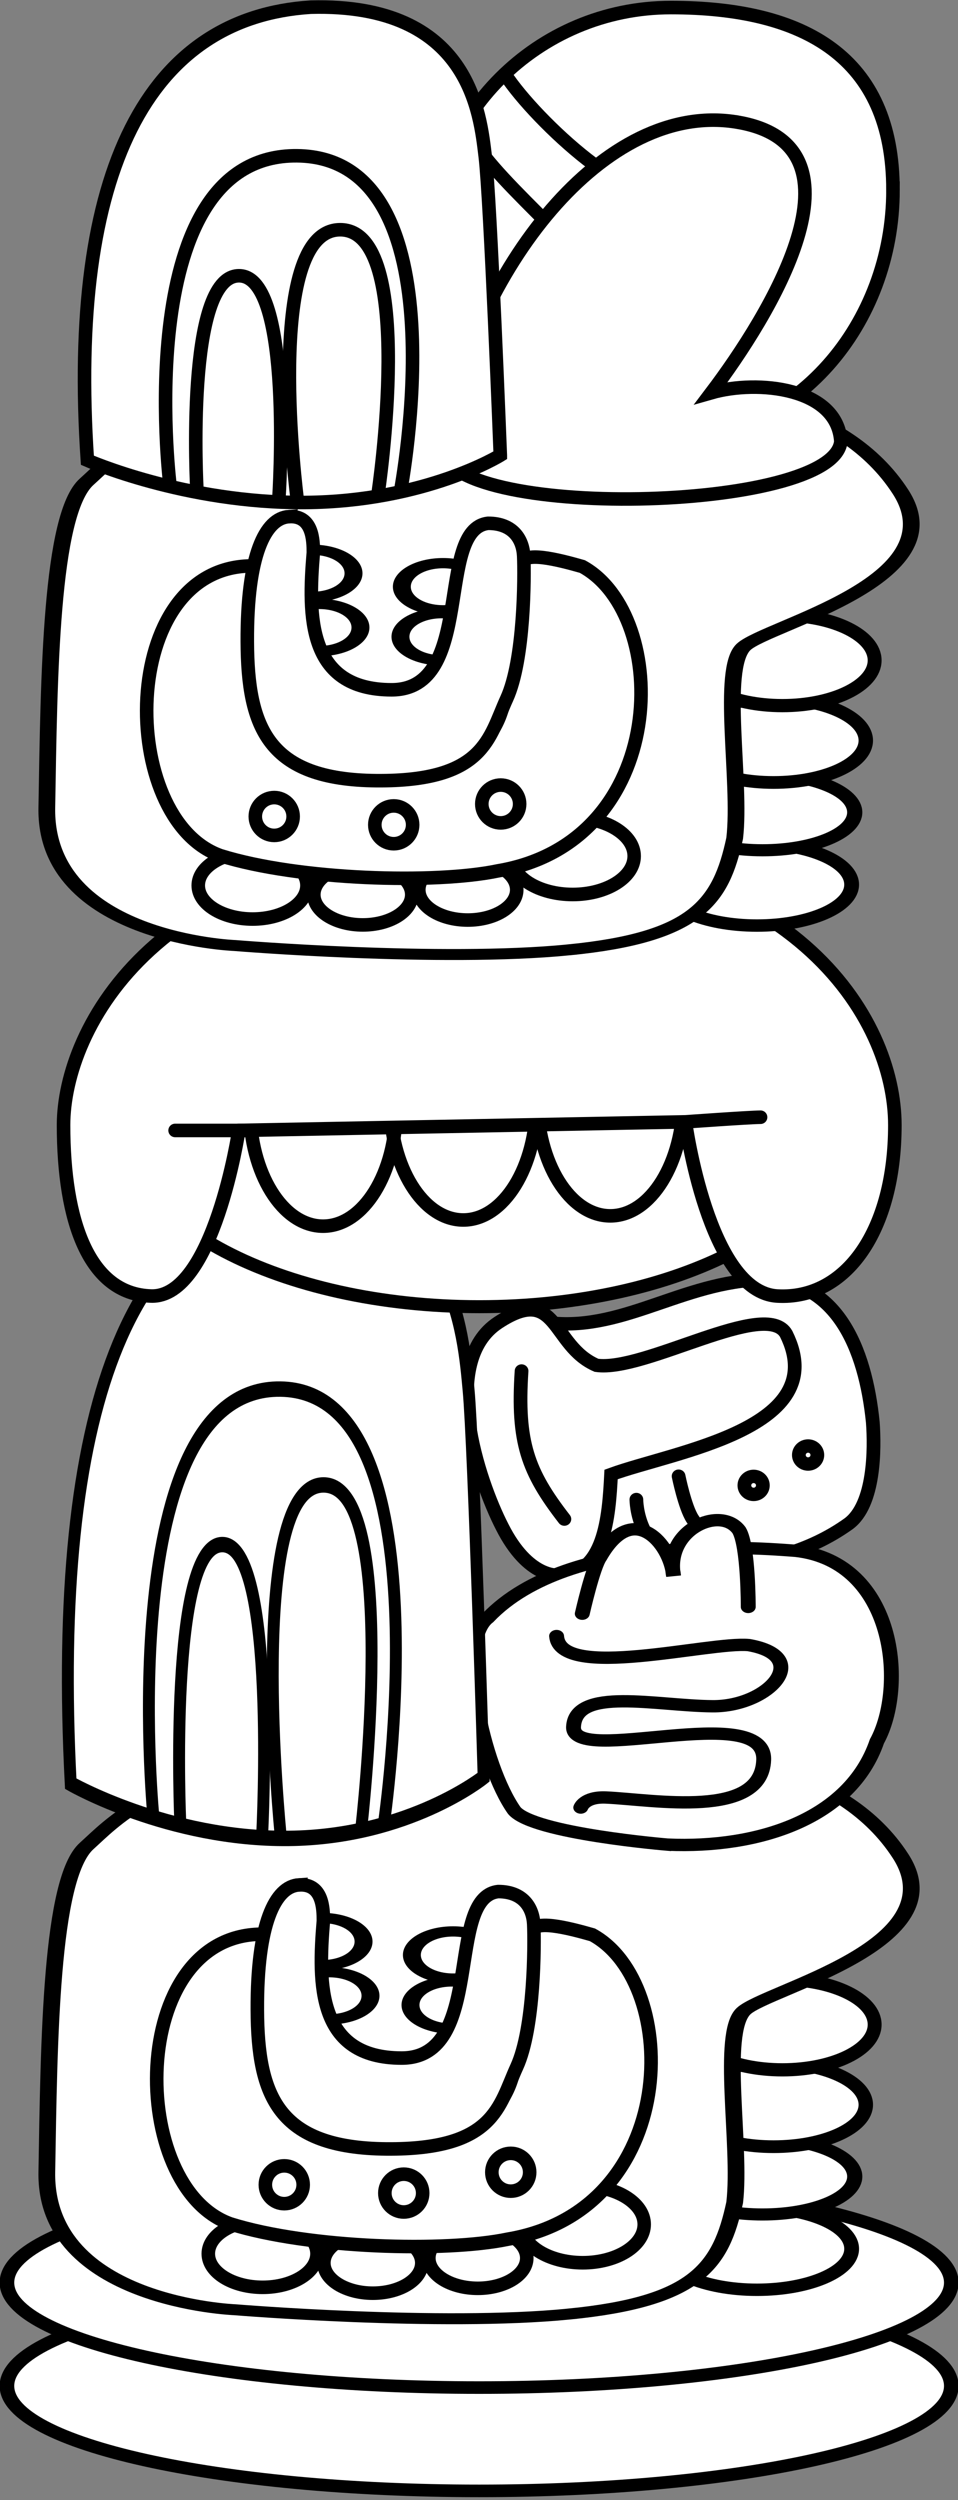 <?xml version="1.0" encoding="UTF-8" standalone="no"?>
<!-- Created with Inkscape (http://www.inkscape.org/) -->

<svg
   xmlns:dc="http://purl.org/dc/elements/1.1/"
   xmlns:cc="http://creativecommons.org/ns#"
   xmlns:rdf="http://www.w3.org/1999/02/22-rdf-syntax-ns#"
   xmlns:svg="http://www.w3.org/2000/svg"
   xmlns="http://www.w3.org/2000/svg"
   xmlns:sodipodi="http://sodipodi.sourceforge.net/DTD/sodipodi-0.dtd"
   xmlns:inkscape="http://www.inkscape.org/namespaces/inkscape"
   width="141.35"
   height="368.88"
   id="svg2"
   version="1.1"
   inkscape:version="0.48.3.1 r9886"
   sodipodi:docname="sina pana e ike, la sina kama jo e ike.svg">
  <rect width="100%" height="100%" fill="#808080" stroke="none"/>
  <defs
     id="defs4" />
  <sodipodi:namedview
     id="base"
     pagecolor="#ffffff"
     bordercolor="#666666"
     borderopacity="1.0"
     inkscape:pageopacity="0.0"
     inkscape:pageshadow="2"
     inkscape:zoom="1.6129907"
     inkscape:cx="70.675003"
     inkscape:cy="184.44"
     inkscape:document-units="px"
     inkscape:current-layer="layer1"
     showgrid="false"
     inkscape:window-width="1440"
     inkscape:window-height="824"
     inkscape:window-x="0"
     inkscape:window-y="26"
     inkscape:window-maximized="1"
     showguides="true"
     inkscape:guide-bbox="true" />
  <g
     inkscape:label="Calque 1"
     inkscape:groupmode="layer"
     id="layer1"
     transform="translate(0,-683.482)">
    <g
       id="g4364"
       transform="translate(28.037,-138.839)">
      <g
         inkscape:label="Calque 1"
         id="layer1-1"
         transform="matrix(1.909,0,0,1.909,-48.991,-750.17)">
        <g
           id="g3770"
           transform="matrix(0.998,0,0,0.998,94.401,1.942)">
          <path
             sodipodi:type="arc"
             style="fill:#ffffff;stroke:#000000;stroke-width:0.806;stroke-linecap:round;stroke-linejoin:miter;stroke-miterlimit:4;stroke-opacity:1;stroke-dasharray:none;stroke-dashoffset:0"
             id="path2996"
             sodipodi:cx="-73.497475"
             sodipodi:cy="32.620571"
             sodipodi:rx="26.064081"
             sodipodi:ry="6.7183809"
             d="m -47.433,32.621 c 0,3.71 -11.669,6.718 -26.064,6.718 -14.395,0 -26.064,-3.008 -26.064,-6.718 0,-3.71 11.669,-6.718 26.064,-6.718 14.395,0 26.064,3.008 26.064,6.718 z"
             transform="matrix(1.403,0,0,1.21,56.63,968.736)" />
          <path
             transform="matrix(1.403,0,0,1.21,56.63,960.736)"
             d="m -47.433,32.621 c 0,3.71 -11.669,6.718 -26.064,6.718 -14.395,0 -26.064,-3.008 -26.064,-6.718 0,-3.71 11.669,-6.718 26.064,-6.718 14.395,0 26.064,3.008 26.064,6.718 z"
             sodipodi:ry="6.7183809"
             sodipodi:rx="26.064081"
             sodipodi:cy="32.620571"
             sodipodi:cx="-73.497475"
             id="path3000"
             style="fill:#ffffff;stroke:#000000;stroke-width:0.806;stroke-linecap:round;stroke-linejoin:miter;stroke-miterlimit:4;stroke-opacity:1;stroke-dasharray:none;stroke-dashoffset:0"
             sodipodi:type="arc" />
        </g>
      </g>
      <g
         transform="translate(-5.589,0)"
         id="g4247">
        <g
           id="g4215"
           transform="translate(2.972,4)">
          <g
             transform="translate(-5.943,197.285)"
             id="g4136">
            <g
               inkscape:label="Calque 1"
               id="g4138"
               transform="matrix(1.749,0,0,1.146,-32.741,-229.979)">
              <g
                 id="g4140"
                 transform="matrix(1.034,0,0,1.034,-1.637,-34.243)">
                <g
                   transform="translate(-3.864,5.298)"
                   id="g4142">
                  <path
                     transform="matrix(1.297,0,0,1.662,110.35,864.66)"
                     d="m -21.654,97.083 c 0,1.694 -2.666,3.068 -5.955,3.068 -3.289,0 -5.955,-1.373 -5.955,-3.068 0,-1.694 2.666,-3.068 5.955,-3.068 3.289,0 5.955,1.373 5.955,3.068 z"
                     sodipodi:ry="3.0676692"
                     sodipodi:rx="5.9548874"
                     sodipodi:cy="97.08271"
                     sodipodi:cx="-27.609022"
                     id="path4144"
                     style="fill:#ffffff;stroke:#000000;stroke-width:0.931;stroke-linecap:round;stroke-linejoin:miter;stroke-miterlimit:4;stroke-opacity:1;stroke-dasharray:none"
                     sodipodi:type="arc" />
                  <path
                     sodipodi:type="arc"
                     style="fill:#ffffff;stroke:#000000;stroke-width:0.98;stroke-linecap:round;stroke-linejoin:miter;stroke-miterlimit:4;stroke-opacity:1;stroke-dasharray:none"
                     id="path4146"
                     sodipodi:cx="-27.609022"
                     sodipodi:cy="97.08271"
                     sodipodi:rx="5.9548874"
                     sodipodi:ry="3.0676692"
                     d="m -21.654,97.083 c 0,1.694 -2.666,3.068 -5.955,3.068 -3.289,0 -5.955,-1.373 -5.955,-3.068 0,-1.694 2.666,-3.068 5.955,-3.068 3.289,0 5.955,1.373 5.955,3.068 z"
                     transform="matrix(1.264,0,0,1.539,109.888,867.602)" />
                  <path
                     transform="matrix(1.264,0,0,1.703,110.79,842.737)"
                     d="m -21.654,97.083 c 0,1.694 -2.666,3.068 -5.955,3.068 -3.289,0 -5.955,-1.373 -5.955,-3.068 0,-1.694 2.666,-3.068 5.955,-3.068 3.289,0 5.955,1.373 5.955,3.068 z"
                     sodipodi:ry="3.0676692"
                     sodipodi:rx="5.9548874"
                     sodipodi:cy="97.08271"
                     sodipodi:cx="-27.609022"
                     id="path4148"
                     style="fill:#ffffff;stroke:#000000;stroke-width:0.931;stroke-linecap:round;stroke-linejoin:miter;stroke-miterlimit:4;stroke-opacity:1;stroke-dasharray:none"
                     sodipodi:type="arc" />
                  <path
                     sodipodi:type="arc"
                     style="fill:#ffffff;stroke:#000000;stroke-width:0.897;stroke-linecap:round;stroke-linejoin:miter;stroke-miterlimit:4;stroke-opacity:1;stroke-dasharray:none"
                     id="path4150"
                     sodipodi:cx="-27.609022"
                     sodipodi:cy="97.08271"
                     sodipodi:rx="5.9548874"
                     sodipodi:ry="3.0676692"
                     d="m -21.654,97.083 c 0,1.694 -2.666,3.068 -5.955,3.068 -3.289,0 -5.955,-1.373 -5.955,-3.068 0,-1.694 2.666,-3.068 5.955,-3.068 3.289,0 5.955,1.373 5.955,3.068 z"
                     transform="matrix(1.264,0,0,1.836,111.512,819.847)" />
                </g>
                <path
                   sodipodi:nodetypes="zcsssszzcz"
                   inkscape:connector-curvature="0"
                   id="path4152"
                   d="m 55.324,1039.435 c -10.416,1.568 -27.248,-0.541 -27.248,-0.541 0,0 -15.519,-0.902 -15.338,-17.143 0.18,-16.241 0.302,-36.57 3.248,-40.602 1.963,-2.687 5.594,-9.023 16.782,-10.827 11.188,-1.805 29.774,-1.985 32.481,-1.083 2.707,0.902 12.462,2.113 17.143,13.173 4.681,11.059 -10.93,16.577 -12.812,19.308 -1.882,2.732 -0.18,16.782 -0.722,23.82 -1.116,7.936 -3.118,12.327 -13.534,13.895 z"
                   style="fill:#ffffff;stroke:#000000;stroke-width:1.366;stroke-linecap:butt;stroke-linejoin:miter;stroke-miterlimit:4;stroke-opacity:1;stroke-dasharray:none" />
              </g>
            </g>
          </g>
          <g
             transform="translate(-13.821,122.055)"
             id="g3222"
             inkscape:label="Calque 1">
            <g
               transform="matrix(0.989,0,0,0.989,93.818,-69.219)"
               id="g3224">
              <g
                 id="g3226">
                <g
                   id="g3228">
                  <path
                     transform="matrix(1.11,0,0,1.11,15.73,1004.532)"
                     d="m -67.592,95.222 c 0,2.494 -3.271,4.515 -7.305,4.515 -4.035,0 -7.305,-2.021 -7.305,-4.515 0,-2.494 3.271,-4.515 7.305,-4.515 4.035,0 7.305,2.021 7.305,4.515 z"
                     sodipodi:ry="4.5149193"
                     sodipodi:rx="7.3052926"
                     sodipodi:cy="95.221565"
                     sodipodi:cx="-74.897369"
                     id="path3230"
                     style="fill:#ffffff;stroke:#000000;stroke-width:1.823;stroke-linecap:round;stroke-linejoin:miter;stroke-miterlimit:4;stroke-opacity:1;stroke-dasharray:none"
                     sodipodi:type="arc" />
                  <path
                     sodipodi:type="arc"
                     style="fill:#ffffff;stroke:#000000;stroke-width:2.022;stroke-linecap:round;stroke-linejoin:miter;stroke-miterlimit:4;stroke-opacity:1;stroke-dasharray:none"
                     id="path3232"
                     sodipodi:cx="-74.897369"
                     sodipodi:cy="95.221565"
                     sodipodi:rx="7.3052926"
                     sodipodi:ry="4.5149193"
                     d="m -67.592,95.222 c 0,2.494 -3.271,4.515 -7.305,4.515 -4.035,0 -7.305,-2.021 -7.305,-4.515 0,-2.494 3.271,-4.515 7.305,-4.515 4.035,0 7.305,2.021 7.305,4.515 z"
                     transform="translate(23.929,1016.378)" />
                  <path
                     transform="translate(39.591,1015.652)"
                     d="m -67.592,95.222 c 0,2.494 -3.271,4.515 -7.305,4.515 -4.035,0 -7.305,-2.021 -7.305,-4.515 0,-2.494 3.271,-4.515 7.305,-4.515 4.035,0 7.305,2.021 7.305,4.515 z"
                     sodipodi:ry="4.5149193"
                     sodipodi:rx="7.3052926"
                     sodipodi:cy="95.221565"
                     sodipodi:cx="-74.897369"
                     id="path3234"
                     style="fill:#ffffff;stroke:#000000;stroke-width:2.022;stroke-linecap:round;stroke-linejoin:miter;stroke-miterlimit:4;stroke-opacity:1;stroke-dasharray:none"
                     sodipodi:type="arc" />
                  <path
                     sodipodi:type="arc"
                     style="fill:#ffffff;stroke:#000000;stroke-width:1.602;stroke-linecap:round;stroke-linejoin:miter;stroke-miterlimit:4;stroke-opacity:1;stroke-dasharray:none"
                     id="path3236"
                     sodipodi:cx="-74.897369"
                     sodipodi:cy="95.221565"
                     sodipodi:rx="7.3052926"
                     sodipodi:ry="4.5149193"
                     d="m -67.592,95.222 c 0,2.494 -3.271,4.515 -7.305,4.515 -4.035,0 -7.305,-2.021 -7.305,-4.515 0,-2.494 3.271,-4.515 7.305,-4.515 4.035,0 7.305,2.021 7.305,4.515 z"
                     transform="matrix(1.256,0,0,1.268,74.415,985.108)" />
                </g>
                <path
                   style="fill:#ffffff;stroke:#000000;stroke-width:2.022;stroke-linecap:round;stroke-linejoin:miter;stroke-miterlimit:4;stroke-opacity:1;stroke-dasharray:none"
                   d="m -67.69,1062.56 c -19.859,0.251 -19.878,37.748 -4.524,43.216 11.779,3.684 32.137,4.222 41.399,2.277 25.821,-4.352 25.898,-38.148 12.603,-45.405 -3.609,-1.031 -9.013,-2.405 -8.979,-0.321 0.035,2.084 -1.188,11.653 -2.631,20.022 -1.386,8.034 -8.521,11.405 -17.879,11.441 -26.447,-0.487 -16.894,-30.944 -19.988,-31.23 z"
                   id="path3238"
                   inkscape:connector-curvature="0"
                   sodipodi:nodetypes="cccczscc" />
                <g
                   transform="translate(-3.036,9.059)"
                   id="g3240">
                  <g
                     id="g3242">
                    <path
                       transform="matrix(1.748,0,0,1,66.898,953.583)"
                       d="m -55.444,110.482 c 0,1.942 -1.575,3.517 -3.517,3.517 -1.942,0 -3.517,-1.575 -3.517,-3.517 0,-1.942 1.575,-3.517 3.517,-3.517 1.942,0 3.517,1.575 3.517,3.517 z"
                       sodipodi:ry="3.5169895"
                       sodipodi:rx="3.5169895"
                       sodipodi:cy="110.48172"
                       sodipodi:cx="-58.961292"
                       id="path3244"
                       style="fill:#ffffff;stroke:#000000;stroke-width:1.53;stroke-linecap:round;stroke-linejoin:miter;stroke-miterlimit:4;stroke-opacity:1;stroke-dasharray:none"
                       sodipodi:type="arc" />
                    <path
                       sodipodi:type="arc"
                       style="fill:#ffffff;stroke:#000000;stroke-width:1.53;stroke-linecap:round;stroke-linejoin:miter;stroke-miterlimit:4;stroke-opacity:1;stroke-dasharray:none"
                       id="path3246"
                       sodipodi:cx="-58.961292"
                       sodipodi:cy="110.48172"
                       sodipodi:rx="3.5169895"
                       sodipodi:ry="3.5169895"
                       d="m -55.444,110.482 c 0,1.942 -1.575,3.517 -3.517,3.517 -1.942,0 -3.517,-1.575 -3.517,-3.517 0,-1.942 1.575,-3.517 3.517,-3.517 1.942,0 3.517,1.575 3.517,3.517 z"
                       transform="matrix(1.748,0,0,1,67.105,946.12)" />
                  </g>
                  <g
                     id="g3248">
                    <path
                       sodipodi:type="arc"
                       style="fill:#ffffff;stroke:#000000;stroke-width:1.53;stroke-linecap:round;stroke-linejoin:miter;stroke-miterlimit:4;stroke-opacity:1;stroke-dasharray:none"
                       id="path3250"
                       sodipodi:cx="-58.961292"
                       sodipodi:cy="110.48172"
                       sodipodi:rx="3.5169895"
                       sodipodi:ry="3.5169895"
                       d="m -55.444,110.482 c 0,1.942 -1.575,3.517 -3.517,3.517 -1.942,0 -3.517,-1.575 -3.517,-3.517 0,-1.942 1.575,-3.517 3.517,-3.517 1.942,0 3.517,1.575 3.517,3.517 z"
                       transform="matrix(-1.748,0,0,1,-157.489,952.204)" />
                    <path
                       transform="matrix(-1.748,0,0,1,-158.526,944.12)"
                       d="m -55.444,110.482 c 0,1.942 -1.575,3.517 -3.517,3.517 -1.942,0 -3.517,-1.575 -3.517,-3.517 0,-1.942 1.575,-3.517 3.517,-3.517 1.942,0 3.517,1.575 3.517,3.517 z"
                       sodipodi:ry="3.5169895"
                       sodipodi:rx="3.5169895"
                       sodipodi:cy="110.48172"
                       sodipodi:cx="-58.961292"
                       id="path3252"
                       style="fill:#ffffff;stroke:#000000;stroke-width:1.53;stroke-linecap:round;stroke-linejoin:miter;stroke-miterlimit:4;stroke-opacity:1;stroke-dasharray:none"
                       sodipodi:type="arc" />
                  </g>
                  <path
                     style="fill:#ffffff;stroke:#000000;stroke-width:2.022;stroke-linecap:round;stroke-linejoin:miter;stroke-miterlimit:4;stroke-opacity:1;stroke-dasharray:none"
                     d="m -58.944,1046.145 c 3.563,-0.222 3.636,3.586 3.636,5.355 -0.793,9.442 -0.924,20.48 11.68,20.48 12.604,0 6.441,-23.974 14.402,-24.841 3.756,0 5.183,2.439 5.299,4.883 0.14,2.951 0.127,15.47 -2.533,21.281 -2.66,5.811 -3.291,12.368 -19.452,12.234 -16.16,-0.134 -19.195,-7.888 -19.251,-20.739 -0.056,-12.851 2.656,-18.433 6.219,-18.654 z"
                     id="path3254"
                     inkscape:connector-curvature="0"
                     sodipodi:nodetypes="zczcszzzz" />
                </g>
              </g>
              <g
                 id="g3256">
                <path
                   sodipodi:type="arc"
                   style="fill:none;stroke:#000000;stroke-width:1.709;stroke-linecap:round;stroke-linejoin:miter;stroke-miterlimit:4;stroke-opacity:1;stroke-dasharray:none"
                   id="path3258"
                   sodipodi:cx="-91.523552"
                   sodipodi:cy="83.872871"
                   sodipodi:rx="2.3839657"
                   sodipodi:ry="2.3839657"
                   d="m -89.14,83.873 c 0,1.317 -1.067,2.384 -2.384,2.384 -1.317,0 -2.384,-1.067 -2.384,-2.384 0,-1.317 1.067,-2.384 2.384,-2.384 1.317,0 2.384,1.067 2.384,2.384 z"
                   transform="matrix(1.184,0,0,1.184,62.012,1001.876)" />
                <path
                   transform="matrix(1.184,0,0,1.184,77.974,998.767)"
                   d="m -89.14,83.873 c 0,1.317 -1.067,2.384 -2.384,2.384 -1.317,0 -2.384,-1.067 -2.384,-2.384 0,-1.317 1.067,-2.384 2.384,-2.384 1.317,0 2.384,1.067 2.384,2.384 z"
                   sodipodi:ry="2.3839657"
                   sodipodi:rx="2.3839657"
                   sodipodi:cy="83.872871"
                   sodipodi:cx="-91.523552"
                   id="path3260"
                   style="fill:none;stroke:#000000;stroke-width:1.709;stroke-linecap:round;stroke-linejoin:miter;stroke-miterlimit:4;stroke-opacity:1;stroke-dasharray:none"
                   sodipodi:type="arc" />
                <path
                   transform="matrix(1.184,0,0,1.184,44.184,1000.633)"
                   d="m -89.14,83.873 c 0,1.317 -1.067,2.384 -2.384,2.384 -1.317,0 -2.384,-1.067 -2.384,-2.384 0,-1.317 1.067,-2.384 2.384,-2.384 1.317,0 2.384,1.067 2.384,2.384 z"
                   sodipodi:ry="2.3839657"
                   sodipodi:rx="2.3839657"
                   sodipodi:cy="83.872871"
                   sodipodi:cx="-91.523552"
                   id="path3262"
                   style="fill:none;stroke:#000000;stroke-width:1.709;stroke-linecap:round;stroke-linejoin:miter;stroke-miterlimit:4;stroke-opacity:1;stroke-dasharray:none"
                   sodipodi:type="arc" />
              </g>
            </g>
          </g>
        </g>
        <g
           transform="matrix(0.821,0,0,0.801,37.041,228.275)"
           id="layer1-49"
           inkscape:label="Calque 1">
          <g
             transform="matrix(0.969,0,0,0.969,84.398,30.04)"
             id="g3808-6">
            <path
               style="fill:#ffffff;stroke:#000000;stroke-width:2.546;stroke-linecap:round;stroke-linejoin:miter;stroke-miterlimit:4;stroke-opacity:1;stroke-dasharray:none"
               d="M -56.301,75.97 -62.436,29.053 c 14.401,3.11 25.844,-6.908 40.782,-7.759 C -6.716,20.442 -1.379,34.402 0,48.361 0.361,53.414 0.356,64.018 -4.511,67.669 -19.231,78.458 -38.511,75.902 -56.301,75.97 z"
               id="path3008-64"
               inkscape:connector-curvature="0"
               transform="translate(0,956.362)"
               sodipodi:nodetypes="cczccc" />
            <g
               id="g3790">
              <path
                 sodipodi:nodetypes="cczcccc"
                 transform="translate(0,956.362)"
                 inkscape:connector-curvature="0"
                 id="path3010-0"
                 d="m -58.286,77.414 c 0,0 -5.594,0.722 -10.466,-9.203 -4.363,-8.711 -11.824,-31.321 -0.722,-38.797 11.102,-7.476 9.812,4.392 18.226,8.12 9.002,1.305 31.474,-12.77 35.188,-5.955 8.687,17.999 -20.774,22.321 -32.481,26.707 -0.407,8.19 -1.208,19.114 -9.744,19.128 z"
                 style="fill:#ffffff;stroke:#000000;stroke-width:2.546;stroke-linecap:round;stroke-linejoin:miter;stroke-miterlimit:4;stroke-opacity:1;stroke-dasharray:none" />
              <path
                 sodipodi:nodetypes="cc"
                 transform="translate(0,956.362)"
                 inkscape:connector-curvature="0"
                 id="path3012"
                 d="m -65.143,38.617 c -0.861,13.512 1.107,19.113 7.94,28.15"
                 style="fill:none;stroke:#000000;stroke-width:2.546;stroke-linecap:round;stroke-linejoin:miter;stroke-miterlimit:4;stroke-opacity:1;stroke-dasharray:none" />
            </g>
            <g
               id="g3794">
              <path
                 sodipodi:nodetypes="csc"
                 transform="translate(0,956.362)"
                 inkscape:connector-curvature="0"
                 id="path3782"
                 d="m -43.85,63.05 c 0,0 -0.002,2.828 1.371,5.738 1.258,2.666 4.511,6.496 4.511,6.496"
                 style="fill:none;stroke:#000000;stroke-width:2.546;stroke-linecap:round;stroke-linejoin:miter;stroke-miterlimit:4;stroke-opacity:1;stroke-dasharray:none" />
              <path
                 sodipodi:nodetypes="csc"
                 transform="translate(0,956.362)"
                 inkscape:connector-curvature="0"
                 id="path3784"
                 d="m -36.018,58.611 c 0,0 1.155,5.847 2.562,8.084 1.732,2.754 6.208,8.084 6.208,8.084"
                 style="fill:none;stroke:#000000;stroke-width:2.546;stroke-linecap:round;stroke-linejoin:miter;stroke-miterlimit:4;stroke-opacity:1;stroke-dasharray:none" />
              <path
                 transform="translate(-6.857,933.084)"
                 d="m -13.534,83.639 c 0,0.947 -0.768,1.714 -1.714,1.714 -0.947,0 -1.714,-0.768 -1.714,-1.714 0,-0.947 0.768,-1.714 1.714,-1.714 0.947,0 1.714,0.768 1.714,1.714 z"
                 sodipodi:ry="1.7142857"
                 sodipodi:rx="1.7142857"
                 sodipodi:cy="83.639099"
                 sodipodi:cx="-15.24812"
                 id="path3786-2"
                 style="fill:none;stroke:#000000;stroke-width:2.546;stroke-linecap:round;stroke-linejoin:miter;stroke-miterlimit:4;stroke-opacity:1;stroke-dasharray:none"
                 sodipodi:type="arc" />
              <path
                 sodipodi:type="arc"
                 style="fill:none;stroke:#000000;stroke-width:2.546;stroke-linecap:round;stroke-linejoin:miter;stroke-miterlimit:4;stroke-opacity:1;stroke-dasharray:none"
                 id="path3788-2"
                 sodipodi:cx="-15.24812"
                 sodipodi:cy="83.639099"
                 sodipodi:rx="1.7142857"
                 sodipodi:ry="1.7142857"
                 d="m -13.534,83.639 c 0,0.947 -0.768,1.714 -1.714,1.714 -0.947,0 -1.714,-0.768 -1.714,-1.714 0,-0.947 0.768,-1.714 1.714,-1.714 0.947,0 1.714,0.768 1.714,1.714 z"
                 transform="translate(3.248,927.31)" />
            </g>
          </g>
        </g>
        <g
           transform="matrix(0.845,0,0,0.701,37.66,366.575)"
           id="layer1-02"
           inkscape:label="Calque 1">
          <g
             transform="matrix(0.986,0,0,0.986,87.683,18.287)"
             id="g3781">
            <path
               transform="translate(0,956.362)"
               style="fill:#ffffff;stroke:#000000;stroke-width:2.636;stroke-linecap:round;stroke-linejoin:miter;stroke-miterlimit:4;stroke-opacity:1;stroke-dasharray:none"
               d="m -42.812,78.233 c 0,0 -23.761,-2.355 -27.186,-7.278 -5.642,-9.609 -10.397,-35.945 -4.709,-41.1 14.525,-18.401 48.434,-14.887 54.586,-14.342 17.748,2.427 19.572,29.149 14.342,40.672 -4.752,16.646 -21.076,22.87 -37.033,22.048 z"
               id="path3001"
               inkscape:connector-curvature="0"
               sodipodi:nodetypes="cccccc" />
            <path
               transform="translate(0,956.362)"
               style="fill:none;stroke:#000000;stroke-width:2.636;stroke-linecap:round;stroke-linejoin:miter;stroke-miterlimit:4;stroke-opacity:1;stroke-dasharray:none"
               d="m -58.225,70.313 c 0,0 0.642,-2.355 4.495,-2.141 8.391,0.447 27.553,4.7 27.901,-8.045 0.348,-12.745 -34.043,1.506 -33.675,-7.058 0.368,-8.565 14.628,-4.481 24.612,-4.376 9.983,0.104 17.944,-10.626 6.422,-13.058 -6.936,-0.797 -33.443,7.687 -34.036,-1.927"
               id="path3003-5"
               inkscape:connector-curvature="0"
               sodipodi:nodetypes="cczzzcc" />
            <path
               transform="translate(0,956.362)"
               style="fill:#ffffff;stroke:#000000;stroke-width:2.636;stroke-linecap:round;stroke-linejoin:miter;stroke-miterlimit:4;stroke-opacity:1;stroke-dasharray:none"
               d="m -57.957,28.935 c 0,0 1.863,-9.936 3.105,-12.005 5.839,-12.333 12.549,-2.992 13.065,3.94 -1.623,-9.783 8.296,-15.176 11.596,-9.743 1.656,3.312 1.627,16.36 1.627,16.36"
               id="path3779"
               inkscape:connector-curvature="0"
               sodipodi:nodetypes="ccccc" />
          </g>
        </g>
        <g
           inkscape:label="Calque 1"
           id="g3206"
           transform="matrix(1,0,0,1.296,-29.759,-255.507)">
          <g
             id="g3208"
             style="fill:#ffffff"
             transform="matrix(0.951,0,0,0.951,88.302,47.449)">
            <path
               sodipodi:nodetypes="czcczc"
               transform="translate(0,956.362)"
               inkscape:connector-curvature="0"
               id="path3210"
               d="m -10.126,81.006 c 0,0 -11.58,7.183 -30.252,7.33 -18.672,0.147 -33.813,-6.551 -33.813,-6.551 -3.038,-45.126 9.574,-68.721 34.661,-70.296 24.756,-0.658 26.273,16.65 27.067,23.172 0.794,6.523 2.337,46.345 2.337,46.345 z"
               style="fill:#ffffff;stroke:#000000;stroke-width:1.847;stroke-linecap:round;stroke-linejoin:miter;stroke-miterlimit:4;stroke-opacity:1;stroke-dasharray:none" />
            <g
               id="g3212"
               style="fill:none">
              <g
                 id="g3214"
                 style="fill:none">
                <path
                   sodipodi:nodetypes="czc"
                   transform="translate(0,956.362)"
                   inkscape:connector-curvature="0"
                   id="path3216"
                   d="m -57.197,86.382 c 0,0 -1.886,-33.319 6.565,-33.221 8.451,0.099 6.156,34.508 6.156,34.508"
                   style="fill:none;stroke:#000000;stroke-width:1.847;stroke-linecap:round;stroke-linejoin:miter;stroke-miterlimit:4;stroke-opacity:1;stroke-dasharray:none" />
                <path
                   sodipodi:nodetypes="czc"
                   transform="translate(0,956.362)"
                   inkscape:connector-curvature="0"
                   id="path3218"
                   d="m -41.631,87.888 c 0,0 -5.432,-41.836 6.646,-41.869 12.078,-0.033 5.88,41.042 5.88,41.042"
                   style="fill:none;stroke:#000000;stroke-width:1.847;stroke-linecap:round;stroke-linejoin:miter;stroke-miterlimit:4;stroke-opacity:1;stroke-dasharray:none" />
              </g>
              <path
                 style="fill:none;stroke:#000000;stroke-width:1.847;stroke-linecap:round;stroke-linejoin:miter;stroke-miterlimit:4;stroke-opacity:1;stroke-dasharray:none"
                 d="m -61.402,85.396 c 0,0 -6.259,-51.111 19.742,-50.851 26.001,0.26 16.043,52.097 16.043,52.097"
                 id="path3220"
                 inkscape:connector-curvature="0"
                 transform="translate(0,956.362)"
                 sodipodi:nodetypes="czc" />
            </g>
          </g>
        </g>
        <g
           id="g4154"
           transform="translate(-2.972,0)">
          <g
             inkscape:label="Calque 1"
             id="layer1-4"
             transform="matrix(1.678,0,0,1.678,-29.343,-704.752)">
            <g
               id="g3813"
               transform="matrix(0.965,0,0,0.965,1.697,36.015)">
              <g
                 id="g3801">
                <path
                   sodipodi:type="arc"
                   style="fill:#ffffff;stroke:#000000;stroke-width:1.287;stroke-linecap:round;stroke-linejoin:miter;stroke-miterlimit:4;stroke-opacity:1;stroke-dasharray:none"
                   id="path3010"
                   sodipodi:cx="-66.69371"
                   sodipodi:cy="49.849899"
                   sodipodi:rx="32.811359"
                   sodipodi:ry="18.693712"
                   d="m -33.882,49.85 c 0,10.324 -14.69,18.694 -32.811,18.694 -18.121,0 -32.811,-8.369 -32.811,-18.694 0,-10.324 14.69,-18.694 32.811,-18.694 18.121,0 32.811,8.369 32.811,18.694 z"
                   transform="matrix(1,0,0,0.921,114.707,961.677)" />
                <g
                   id="g3796">
                  <path
                     transform="matrix(0.965,0,0,0.965,116.171,997.198)"
                     d="m -78.475,9.822 c 0,6.177 -3.095,11.185 -6.913,11.185 -3.818,0 -6.913,-5.008 -6.913,-11.185 0,-6.177 3.095,-11.185 6.913,-11.185 3.818,0 6.913,5.008 6.913,11.185 z"
                     sodipodi:ry="11.185111"
                     sodipodi:rx="6.9127789"
                     sodipodi:cy="9.8220282"
                     sodipodi:cx="-85.387421"
                     id="path3004"
                     style="fill:none;stroke:#000000;stroke-width:1.28;stroke-linecap:round;stroke-linejoin:miter;stroke-miterlimit:4;stroke-opacity:1;stroke-dasharray:none"
                     sodipodi:type="arc" />
                  <path
                     sodipodi:type="arc"
                     style="fill:none;stroke:#000000;stroke-width:1.28;stroke-linecap:round;stroke-linejoin:miter;stroke-miterlimit:4;stroke-opacity:1;stroke-dasharray:none"
                     id="path3006"
                     sodipodi:cx="-85.387421"
                     sodipodi:cy="9.8220282"
                     sodipodi:rx="6.9127789"
                     sodipodi:ry="11.185111"
                     d="m -78.475,9.822 c 0,6.177 -3.095,11.185 -6.913,11.185 -3.818,0 -6.913,-5.008 -6.913,-11.185 0,-6.177 3.095,-11.185 6.913,-11.185 3.818,0 6.913,5.008 6.913,11.185 z"
                     transform="matrix(0.965,0,0,0.965,128.95,996.634)" />
                  <path
                     transform="matrix(0.965,0,0,0.965,142.343,996.258)"
                     d="m -78.475,9.822 c 0,6.177 -3.095,11.185 -6.913,11.185 -3.818,0 -6.913,-5.008 -6.913,-11.185 0,-6.177 3.095,-11.185 6.913,-11.185 3.818,0 6.913,5.008 6.913,11.185 z"
                     sodipodi:ry="11.185111"
                     sodipodi:rx="6.9127789"
                     sodipodi:cy="9.8220282"
                     sodipodi:cx="-85.387421"
                     id="path3008"
                     style="fill:none;stroke:#000000;stroke-width:1.28;stroke-linecap:round;stroke-linejoin:miter;stroke-miterlimit:4;stroke-opacity:1;stroke-dasharray:none"
                     sodipodi:type="arc" />
                </g>
              </g>
              <g
                 id="g3808">
                <path
                   style="fill:#ffffff;stroke:#000000;stroke-width:1.236;stroke-linecap:butt;stroke-linejoin:round;stroke-miterlimit:4;stroke-opacity:1;stroke-dasharray:none"
                   d="m 75.164,1023.835 c 6.284,0.352 10.71,-5.998 10.71,-15.578 0,-9.58 -9.05,-25.412 -38.166,-25.412 -29.116,0 -37.582,16.714 -37.582,25.412 0,8.698 2.291,15.407 7.984,15.578 5.693,0.171 7.984,-15.091 7.984,-15.091 l 40.698,-0.779 c 0,0 2.089,15.518 8.373,15.87 z"
                   id="path3005"
                   inkscape:connector-curvature="0"
                   sodipodi:nodetypes="zzzzzccz" />
                <path
                   style="fill:none;stroke:#000000;stroke-width:1.236;stroke-linecap:round;stroke-linejoin:miter;stroke-miterlimit:4;stroke-opacity:1;stroke-dasharray:none"
                   d="m 27.433,1008.747 -7.141,0"
                   id="path3000-3"
                   inkscape:connector-curvature="0"
                   sodipodi:nodetypes="cc" />
                <path
                   style="fill:none;stroke:#000000;stroke-width:1.236;stroke-linecap:round;stroke-linejoin:miter;stroke-miterlimit:4;stroke-opacity:1;stroke-dasharray:none"
                   d="m 66.643,1007.976 c 0,0 6.054,-0.434 6.994,-0.434"
                   id="path3003"
                   inkscape:connector-curvature="0"
                   sodipodi:nodetypes="cc" />
              </g>
            </g>
          </g>
          <g
             id="g4126">
            <g
               transform="matrix(1.749,0,0,1.146,-32.741,-229.979)"
               id="layer1-66"
               inkscape:label="Calque 1">
              <g
                 transform="matrix(1.034,0,0,1.034,-1.637,-34.243)"
                 id="g3784">
                <g
                   id="g3778-2"
                   transform="translate(-3.864,5.298)">
                  <path
                     sodipodi:type="arc"
                     style="fill:#ffffff;stroke:#000000;stroke-width:0.931;stroke-linecap:round;stroke-linejoin:miter;stroke-miterlimit:4;stroke-opacity:1;stroke-dasharray:none"
                     id="path3776-2"
                     sodipodi:cx="-27.609022"
                     sodipodi:cy="97.08271"
                     sodipodi:rx="5.9548874"
                     sodipodi:ry="3.0676692"
                     d="m -21.654,97.083 c 0,1.694 -2.666,3.068 -5.955,3.068 -3.289,0 -5.955,-1.373 -5.955,-3.068 0,-1.694 2.666,-3.068 5.955,-3.068 3.289,0 5.955,1.373 5.955,3.068 z"
                     transform="matrix(1.297,0,0,1.662,110.35,864.66)" />
                  <path
                     transform="matrix(1.264,0,0,1.539,109.888,867.602)"
                     d="m -21.654,97.083 c 0,1.694 -2.666,3.068 -5.955,3.068 -3.289,0 -5.955,-1.373 -5.955,-3.068 0,-1.694 2.666,-3.068 5.955,-3.068 3.289,0 5.955,1.373 5.955,3.068 z"
                     sodipodi:ry="3.0676692"
                     sodipodi:rx="5.9548874"
                     sodipodi:cy="97.08271"
                     sodipodi:cx="-27.609022"
                     id="path3774"
                     style="fill:#ffffff;stroke:#000000;stroke-width:0.98;stroke-linecap:round;stroke-linejoin:miter;stroke-miterlimit:4;stroke-opacity:1;stroke-dasharray:none"
                     sodipodi:type="arc" />
                  <path
                     sodipodi:type="arc"
                     style="fill:#ffffff;stroke:#000000;stroke-width:0.931;stroke-linecap:round;stroke-linejoin:miter;stroke-miterlimit:4;stroke-opacity:1;stroke-dasharray:none"
                     id="path3772"
                     sodipodi:cx="-27.609022"
                     sodipodi:cy="97.08271"
                     sodipodi:rx="5.9548874"
                     sodipodi:ry="3.0676692"
                     d="m -21.654,97.083 c 0,1.694 -2.666,3.068 -5.955,3.068 -3.289,0 -5.955,-1.373 -5.955,-3.068 0,-1.694 2.666,-3.068 5.955,-3.068 3.289,0 5.955,1.373 5.955,3.068 z"
                     transform="matrix(1.264,0,0,1.703,110.79,842.737)" />
                  <path
                     transform="matrix(1.264,0,0,1.836,111.512,819.847)"
                     d="m -21.654,97.083 c 0,1.694 -2.666,3.068 -5.955,3.068 -3.289,0 -5.955,-1.373 -5.955,-3.068 0,-1.694 2.666,-3.068 5.955,-3.068 3.289,0 5.955,1.373 5.955,3.068 z"
                     sodipodi:ry="3.0676692"
                     sodipodi:rx="5.9548874"
                     sodipodi:cy="97.08271"
                     sodipodi:cx="-27.609022"
                     id="path3770"
                     style="fill:#ffffff;stroke:#000000;stroke-width:0.897;stroke-linecap:round;stroke-linejoin:miter;stroke-miterlimit:4;stroke-opacity:1;stroke-dasharray:none"
                     sodipodi:type="arc" />
                </g>
                <path
                   style="fill:#ffffff;stroke:#000000;stroke-width:1.366;stroke-linecap:butt;stroke-linejoin:miter;stroke-miterlimit:4;stroke-opacity:1;stroke-dasharray:none"
                   d="m 55.324,1039.435 c -10.416,1.568 -27.248,-0.541 -27.248,-0.541 0,0 -15.519,-0.902 -15.338,-17.143 0.18,-16.241 0.302,-36.57 3.248,-40.602 1.963,-2.687 5.594,-9.023 16.782,-10.827 11.188,-1.805 29.774,-1.985 32.481,-1.083 2.707,0.902 12.462,2.113 17.143,13.173 4.681,11.059 -10.93,16.577 -12.812,19.308 -1.882,2.732 -0.18,16.782 -0.722,23.82 -1.116,7.936 -3.118,12.327 -13.534,13.895 z"
                   id="path3768"
                   inkscape:connector-curvature="0"
                   sodipodi:nodetypes="zcsssszzcz" />
              </g>
            </g>
          </g>
          <g
             inkscape:label="Calque 1"
             id="layer1-6"
             transform="matrix(0.937,0,0,0.937,33.135,-81.49)">
            <g
               id="g3793"
               transform="matrix(1.031,0,0,1.031,99.29,-30.042)">
              <g
                 id="g3786">
                <g
                   id="layer1-0-6"
                   inkscape:label="Calque 1"
                   transform="translate(-96.292,-1.655)"
                   style="fill:none">
                  <path
                     transform="matrix(0.859,0,0,0.859,95.74,957.854)"
                     style="fill:#ffffff;stroke:#000000;stroke-width:2.41;stroke-linecap:round;stroke-linejoin:miter;stroke-miterlimit:4;stroke-opacity:1;stroke-dasharray:none"
                     d="m -16.094,43.716 c 0,23.685 -17.16,44.472 -40.845,44.472 -23.685,0 -41.525,-10.359 -41.525,-34.044 0,-23.685 19.2,-42.885 42.885,-42.885 23.685,0 39.484,8.772 39.484,32.457 z"
                     id="path2995"
                     inkscape:connector-curvature="0"
                     sodipodi:nodetypes="sssss" />
                </g>
                <g
                   id="g3782-0">
                  <path
                     sodipodi:nodetypes="cc"
                     transform="translate(0,956.362)"
                     inkscape:connector-curvature="0"
                     id="path3776"
                     d="m -80.032,27.599 c 3.162,4.987 5.633,7.581 11.615,13.579"
                     style="fill:none;stroke:#000000;stroke-width:2.07;stroke-linecap:round;stroke-linejoin:miter;stroke-miterlimit:4;stroke-opacity:1;stroke-dasharray:none" />
                  <path
                     sodipodi:nodetypes="cc"
                     inkscape:connector-curvature="0"
                     id="path3778"
                     d="m -73.147,976.773 c 2.725,3.871 8.025,9.297 12.931,12.956"
                     style="fill:none;stroke:#000000;stroke-width:2.07;stroke-linecap:round;stroke-linejoin:miter;stroke-miterlimit:4;stroke-opacity:1;stroke-dasharray:none" />
                </g>
              </g>
              <path
                 sodipodi:nodetypes="zcccz"
                 transform="translate(0,956.362)"
                 inkscape:connector-curvature="0"
                 id="path3780"
                 d="m -37.876,27.057 c 20.637,3.737 4.518,29.681 -4.256,41.281 7.107,-2.034 19.279,-0.781 19.789,7.448 -1.088,10.876 -60.613,12.202 -61.07,0.851 4.931,-26.957 24.9,-53.317 45.536,-49.579 z"
                 style="fill:#ffffff;stroke:#000000;stroke-width:2.07;stroke-linecap:round;stroke-linejoin:miter;stroke-miterlimit:4;stroke-opacity:1;stroke-dasharray:none" />
            </g>
          </g>
          <g
             inkscape:label="Calque 1"
             id="layer1-0"
             transform="translate(-24.329,-144.495)">
            <g
               id="g3788"
               style="fill:#ffffff"
               transform="matrix(0.951,0,0,0.951,88.302,47.449)">
              <path
                 sodipodi:nodetypes="czcczc"
                 transform="translate(0,956.362)"
                 inkscape:connector-curvature="0"
                 id="path3002"
                 d="m -10.126,81.006 c 0,0 -11.58,7.183 -30.252,7.33 -18.672,0.147 -33.813,-6.551 -33.813,-6.551 -3.038,-45.126 9.574,-68.721 34.661,-70.296 24.756,-0.658 26.273,16.65 27.067,23.172 0.794,6.523 2.337,46.345 2.337,46.345 z"
                 style="fill:#ffffff;stroke:#000000;stroke-width:2.103;stroke-linecap:round;stroke-linejoin:miter;stroke-miterlimit:4;stroke-opacity:1;stroke-dasharray:none" />
              <g
                 id="g3782"
                 style="fill:none">
                <g
                   id="g3778"
                   style="fill:none">
                  <path
                     sodipodi:nodetypes="czc"
                     transform="translate(0,956.362)"
                     inkscape:connector-curvature="0"
                     id="path3004-3"
                     d="m -57.197,86.382 c 0,0 -1.886,-33.319 6.565,-33.221 8.451,0.099 6.156,34.508 6.156,34.508"
                     style="fill:none;stroke:#000000;stroke-width:2.103;stroke-linecap:round;stroke-linejoin:miter;stroke-miterlimit:4;stroke-opacity:1;stroke-dasharray:none" />
                  <path
                     sodipodi:nodetypes="czc"
                     transform="translate(0,956.362)"
                     inkscape:connector-curvature="0"
                     id="path3006-0"
                     d="m -41.631,87.888 c 0,0 -5.432,-41.836 6.646,-41.869 12.078,-0.033 5.88,41.042 5.88,41.042"
                     style="fill:none;stroke:#000000;stroke-width:2.103;stroke-linecap:round;stroke-linejoin:miter;stroke-miterlimit:4;stroke-opacity:1;stroke-dasharray:none" />
                </g>
                <path
                   style="fill:none;stroke:#000000;stroke-width:2.103;stroke-linecap:round;stroke-linejoin:miter;stroke-miterlimit:4;stroke-opacity:1;stroke-dasharray:none"
                   d="m -61.402,85.396 c 0,0 -6.259,-51.111 19.742,-50.851 26.001,0.26 16.043,52.097 16.043,52.097"
                   id="path3008-8"
                   inkscape:connector-curvature="0"
                   transform="translate(0,956.362)"
                   sodipodi:nodetypes="czc" />
              </g>
            </g>
          </g>
          <g
             inkscape:label="Calque 1"
             id="layer1-9"
             transform="translate(-9.358,-75.829)">
            <g
               id="g3876"
               transform="matrix(0.989,0,0,0.989,93.818,-69.219)">
              <g
                 id="g3855">
                <g
                   id="g3849">
                  <path
                     sodipodi:type="arc"
                     style="fill:#ffffff;stroke:#000000;stroke-width:1.823;stroke-linecap:round;stroke-linejoin:miter;stroke-miterlimit:4;stroke-opacity:1;stroke-dasharray:none"
                     id="path3839"
                     sodipodi:cx="-74.897369"
                     sodipodi:cy="95.221565"
                     sodipodi:rx="7.3052926"
                     sodipodi:ry="4.5149193"
                     d="m -67.592,95.222 c 0,2.494 -3.271,4.515 -7.305,4.515 -4.035,0 -7.305,-2.021 -7.305,-4.515 0,-2.494 3.271,-4.515 7.305,-4.515 4.035,0 7.305,2.021 7.305,4.515 z"
                     transform="matrix(1.11,0,0,1.11,15.73,1004.532)" />
                  <path
                     transform="translate(23.929,1016.378)"
                     d="m -67.592,95.222 c 0,2.494 -3.271,4.515 -7.305,4.515 -4.035,0 -7.305,-2.021 -7.305,-4.515 0,-2.494 3.271,-4.515 7.305,-4.515 4.035,0 7.305,2.021 7.305,4.515 z"
                     sodipodi:ry="4.5149193"
                     sodipodi:rx="7.3052926"
                     sodipodi:cy="95.221565"
                     sodipodi:cx="-74.897369"
                     id="path3841"
                     style="fill:#ffffff;stroke:#000000;stroke-width:2.022;stroke-linecap:round;stroke-linejoin:miter;stroke-miterlimit:4;stroke-opacity:1;stroke-dasharray:none"
                     sodipodi:type="arc" />
                  <path
                     sodipodi:type="arc"
                     style="fill:#ffffff;stroke:#000000;stroke-width:2.022;stroke-linecap:round;stroke-linejoin:miter;stroke-miterlimit:4;stroke-opacity:1;stroke-dasharray:none"
                     id="path3843"
                     sodipodi:cx="-74.897369"
                     sodipodi:cy="95.221565"
                     sodipodi:rx="7.3052926"
                     sodipodi:ry="4.5149193"
                     d="m -67.592,95.222 c 0,2.494 -3.271,4.515 -7.305,4.515 -4.035,0 -7.305,-2.021 -7.305,-4.515 0,-2.494 3.271,-4.515 7.305,-4.515 4.035,0 7.305,2.021 7.305,4.515 z"
                     transform="translate(39.591,1015.652)" />
                  <path
                     transform="matrix(1.256,0,0,1.268,74.415,985.108)"
                     d="m -67.592,95.222 c 0,2.494 -3.271,4.515 -7.305,4.515 -4.035,0 -7.305,-2.021 -7.305,-4.515 0,-2.494 3.271,-4.515 7.305,-4.515 4.035,0 7.305,2.021 7.305,4.515 z"
                     sodipodi:ry="4.5149193"
                     sodipodi:rx="7.3052926"
                     sodipodi:cy="95.221565"
                     sodipodi:cx="-74.897369"
                     id="path3845"
                     style="fill:#ffffff;stroke:#000000;stroke-width:1.602;stroke-linecap:round;stroke-linejoin:miter;stroke-miterlimit:4;stroke-opacity:1;stroke-dasharray:none"
                     sodipodi:type="arc" />
                </g>
                <path
                   sodipodi:nodetypes="cccczscc"
                   inkscape:connector-curvature="0"
                   id="path3847"
                   d="m -67.69,1062.56 c -19.859,0.251 -19.878,37.748 -4.524,43.216 11.779,3.684 32.137,4.222 41.399,2.277 25.821,-4.352 25.898,-38.148 12.603,-45.405 -3.609,-1.031 -9.013,-2.405 -8.979,-0.321 0.035,2.084 -1.188,11.653 -2.631,20.022 -1.386,8.034 -8.521,11.405 -17.879,11.441 -26.447,-0.487 -16.894,-30.944 -19.988,-31.23 z"
                   style="fill:#ffffff;stroke:#000000;stroke-width:2.022;stroke-linecap:round;stroke-linejoin:miter;stroke-miterlimit:4;stroke-opacity:1;stroke-dasharray:none" />
                <g
                   id="g3820"
                   transform="translate(-3.036,9.059)">
                  <g
                     id="g3812">
                    <path
                       sodipodi:type="arc"
                       style="fill:#ffffff;stroke:#000000;stroke-width:1.53;stroke-linecap:round;stroke-linejoin:miter;stroke-miterlimit:4;stroke-opacity:1;stroke-dasharray:none"
                       id="path3786"
                       sodipodi:cx="-58.961292"
                       sodipodi:cy="110.48172"
                       sodipodi:rx="3.5169895"
                       sodipodi:ry="3.5169895"
                       d="m -55.444,110.482 c 0,1.942 -1.575,3.517 -3.517,3.517 -1.942,0 -3.517,-1.575 -3.517,-3.517 0,-1.942 1.575,-3.517 3.517,-3.517 1.942,0 3.517,1.575 3.517,3.517 z"
                       transform="matrix(1.748,0,0,1,66.898,953.583)" />
                    <path
                       transform="matrix(1.748,0,0,1,67.105,946.12)"
                       d="m -55.444,110.482 c 0,1.942 -1.575,3.517 -3.517,3.517 -1.942,0 -3.517,-1.575 -3.517,-3.517 0,-1.942 1.575,-3.517 3.517,-3.517 1.942,0 3.517,1.575 3.517,3.517 z"
                       sodipodi:ry="3.5169895"
                       sodipodi:rx="3.5169895"
                       sodipodi:cy="110.48172"
                       sodipodi:cx="-58.961292"
                       id="path3788"
                       style="fill:#ffffff;stroke:#000000;stroke-width:1.53;stroke-linecap:round;stroke-linejoin:miter;stroke-miterlimit:4;stroke-opacity:1;stroke-dasharray:none"
                       sodipodi:type="arc" />
                  </g>
                  <g
                     id="g3816">
                    <path
                       transform="matrix(-1.748,0,0,1,-157.489,952.204)"
                       d="m -55.444,110.482 c 0,1.942 -1.575,3.517 -3.517,3.517 -1.942,0 -3.517,-1.575 -3.517,-3.517 0,-1.942 1.575,-3.517 3.517,-3.517 1.942,0 3.517,1.575 3.517,3.517 z"
                       sodipodi:ry="3.5169895"
                       sodipodi:rx="3.5169895"
                       sodipodi:cy="110.48172"
                       sodipodi:cx="-58.961292"
                       id="path3790"
                       style="fill:#ffffff;stroke:#000000;stroke-width:1.53;stroke-linecap:round;stroke-linejoin:miter;stroke-miterlimit:4;stroke-opacity:1;stroke-dasharray:none"
                       sodipodi:type="arc" />
                    <path
                       sodipodi:type="arc"
                       style="fill:#ffffff;stroke:#000000;stroke-width:1.53;stroke-linecap:round;stroke-linejoin:miter;stroke-miterlimit:4;stroke-opacity:1;stroke-dasharray:none"
                       id="path3792"
                       sodipodi:cx="-58.961292"
                       sodipodi:cy="110.48172"
                       sodipodi:rx="3.5169895"
                       sodipodi:ry="3.5169895"
                       d="m -55.444,110.482 c 0,1.942 -1.575,3.517 -3.517,3.517 -1.942,0 -3.517,-1.575 -3.517,-3.517 0,-1.942 1.575,-3.517 3.517,-3.517 1.942,0 3.517,1.575 3.517,3.517 z"
                       transform="matrix(-1.748,0,0,1,-158.526,944.12)" />
                  </g>
                  <path
                     sodipodi:nodetypes="zczcszzzz"
                     inkscape:connector-curvature="0"
                     id="path3008-6"
                     d="m -58.944,1046.145 c 3.563,-0.222 3.636,3.586 3.636,5.355 -0.793,9.442 -0.924,20.48 11.68,20.48 12.604,0 6.441,-23.974 14.402,-24.841 3.756,0 5.183,2.439 5.299,4.883 0.14,2.951 0.127,15.47 -2.533,21.281 -2.66,5.811 -3.291,12.368 -19.452,12.234 -16.16,-0.134 -19.195,-7.888 -19.251,-20.739 -0.056,-12.851 2.656,-18.433 6.219,-18.654 z"
                     style="fill:#ffffff;stroke:#000000;stroke-width:2.022;stroke-linecap:round;stroke-linejoin:miter;stroke-miterlimit:4;stroke-opacity:1;stroke-dasharray:none" />
                </g>
              </g>
              <g
                 id="g3871">
                <path
                   transform="matrix(1.184,0,0,1.184,62.012,1001.876)"
                   d="m -89.14,83.873 c 0,1.317 -1.067,2.384 -2.384,2.384 -1.317,0 -2.384,-1.067 -2.384,-2.384 0,-1.317 1.067,-2.384 2.384,-2.384 1.317,0 2.384,1.067 2.384,2.384 z"
                   sodipodi:ry="2.3839657"
                   sodipodi:rx="2.3839657"
                   sodipodi:cy="83.872871"
                   sodipodi:cx="-91.523552"
                   id="path3803"
                   style="fill:none;stroke:#000000;stroke-width:1.709;stroke-linecap:round;stroke-linejoin:miter;stroke-miterlimit:4;stroke-opacity:1;stroke-dasharray:none"
                   sodipodi:type="arc" />
                <path
                   sodipodi:type="arc"
                   style="fill:none;stroke:#000000;stroke-width:1.709;stroke-linecap:round;stroke-linejoin:miter;stroke-miterlimit:4;stroke-opacity:1;stroke-dasharray:none"
                   id="path3805"
                   sodipodi:cx="-91.523552"
                   sodipodi:cy="83.872871"
                   sodipodi:rx="2.3839657"
                   sodipodi:ry="2.3839657"
                   d="m -89.14,83.873 c 0,1.317 -1.067,2.384 -2.384,2.384 -1.317,0 -2.384,-1.067 -2.384,-2.384 0,-1.317 1.067,-2.384 2.384,-2.384 1.317,0 2.384,1.067 2.384,2.384 z"
                   transform="matrix(1.184,0,0,1.184,77.974,998.767)" />
                <path
                   sodipodi:type="arc"
                   style="fill:none;stroke:#000000;stroke-width:1.709;stroke-linecap:round;stroke-linejoin:miter;stroke-miterlimit:4;stroke-opacity:1;stroke-dasharray:none"
                   id="path3801"
                   sodipodi:cx="-91.523552"
                   sodipodi:cy="83.872871"
                   sodipodi:rx="2.3839657"
                   sodipodi:ry="2.3839657"
                   d="m -89.14,83.873 c 0,1.317 -1.067,2.384 -2.384,2.384 -1.317,0 -2.384,-1.067 -2.384,-2.384 0,-1.317 1.067,-2.384 2.384,-2.384 1.317,0 2.384,1.067 2.384,2.384 z"
                   transform="matrix(1.184,0,0,1.184,44.184,1000.633)" />
              </g>
            </g>
          </g>
        </g>
      </g>
    </g>
  </g>
</svg>
